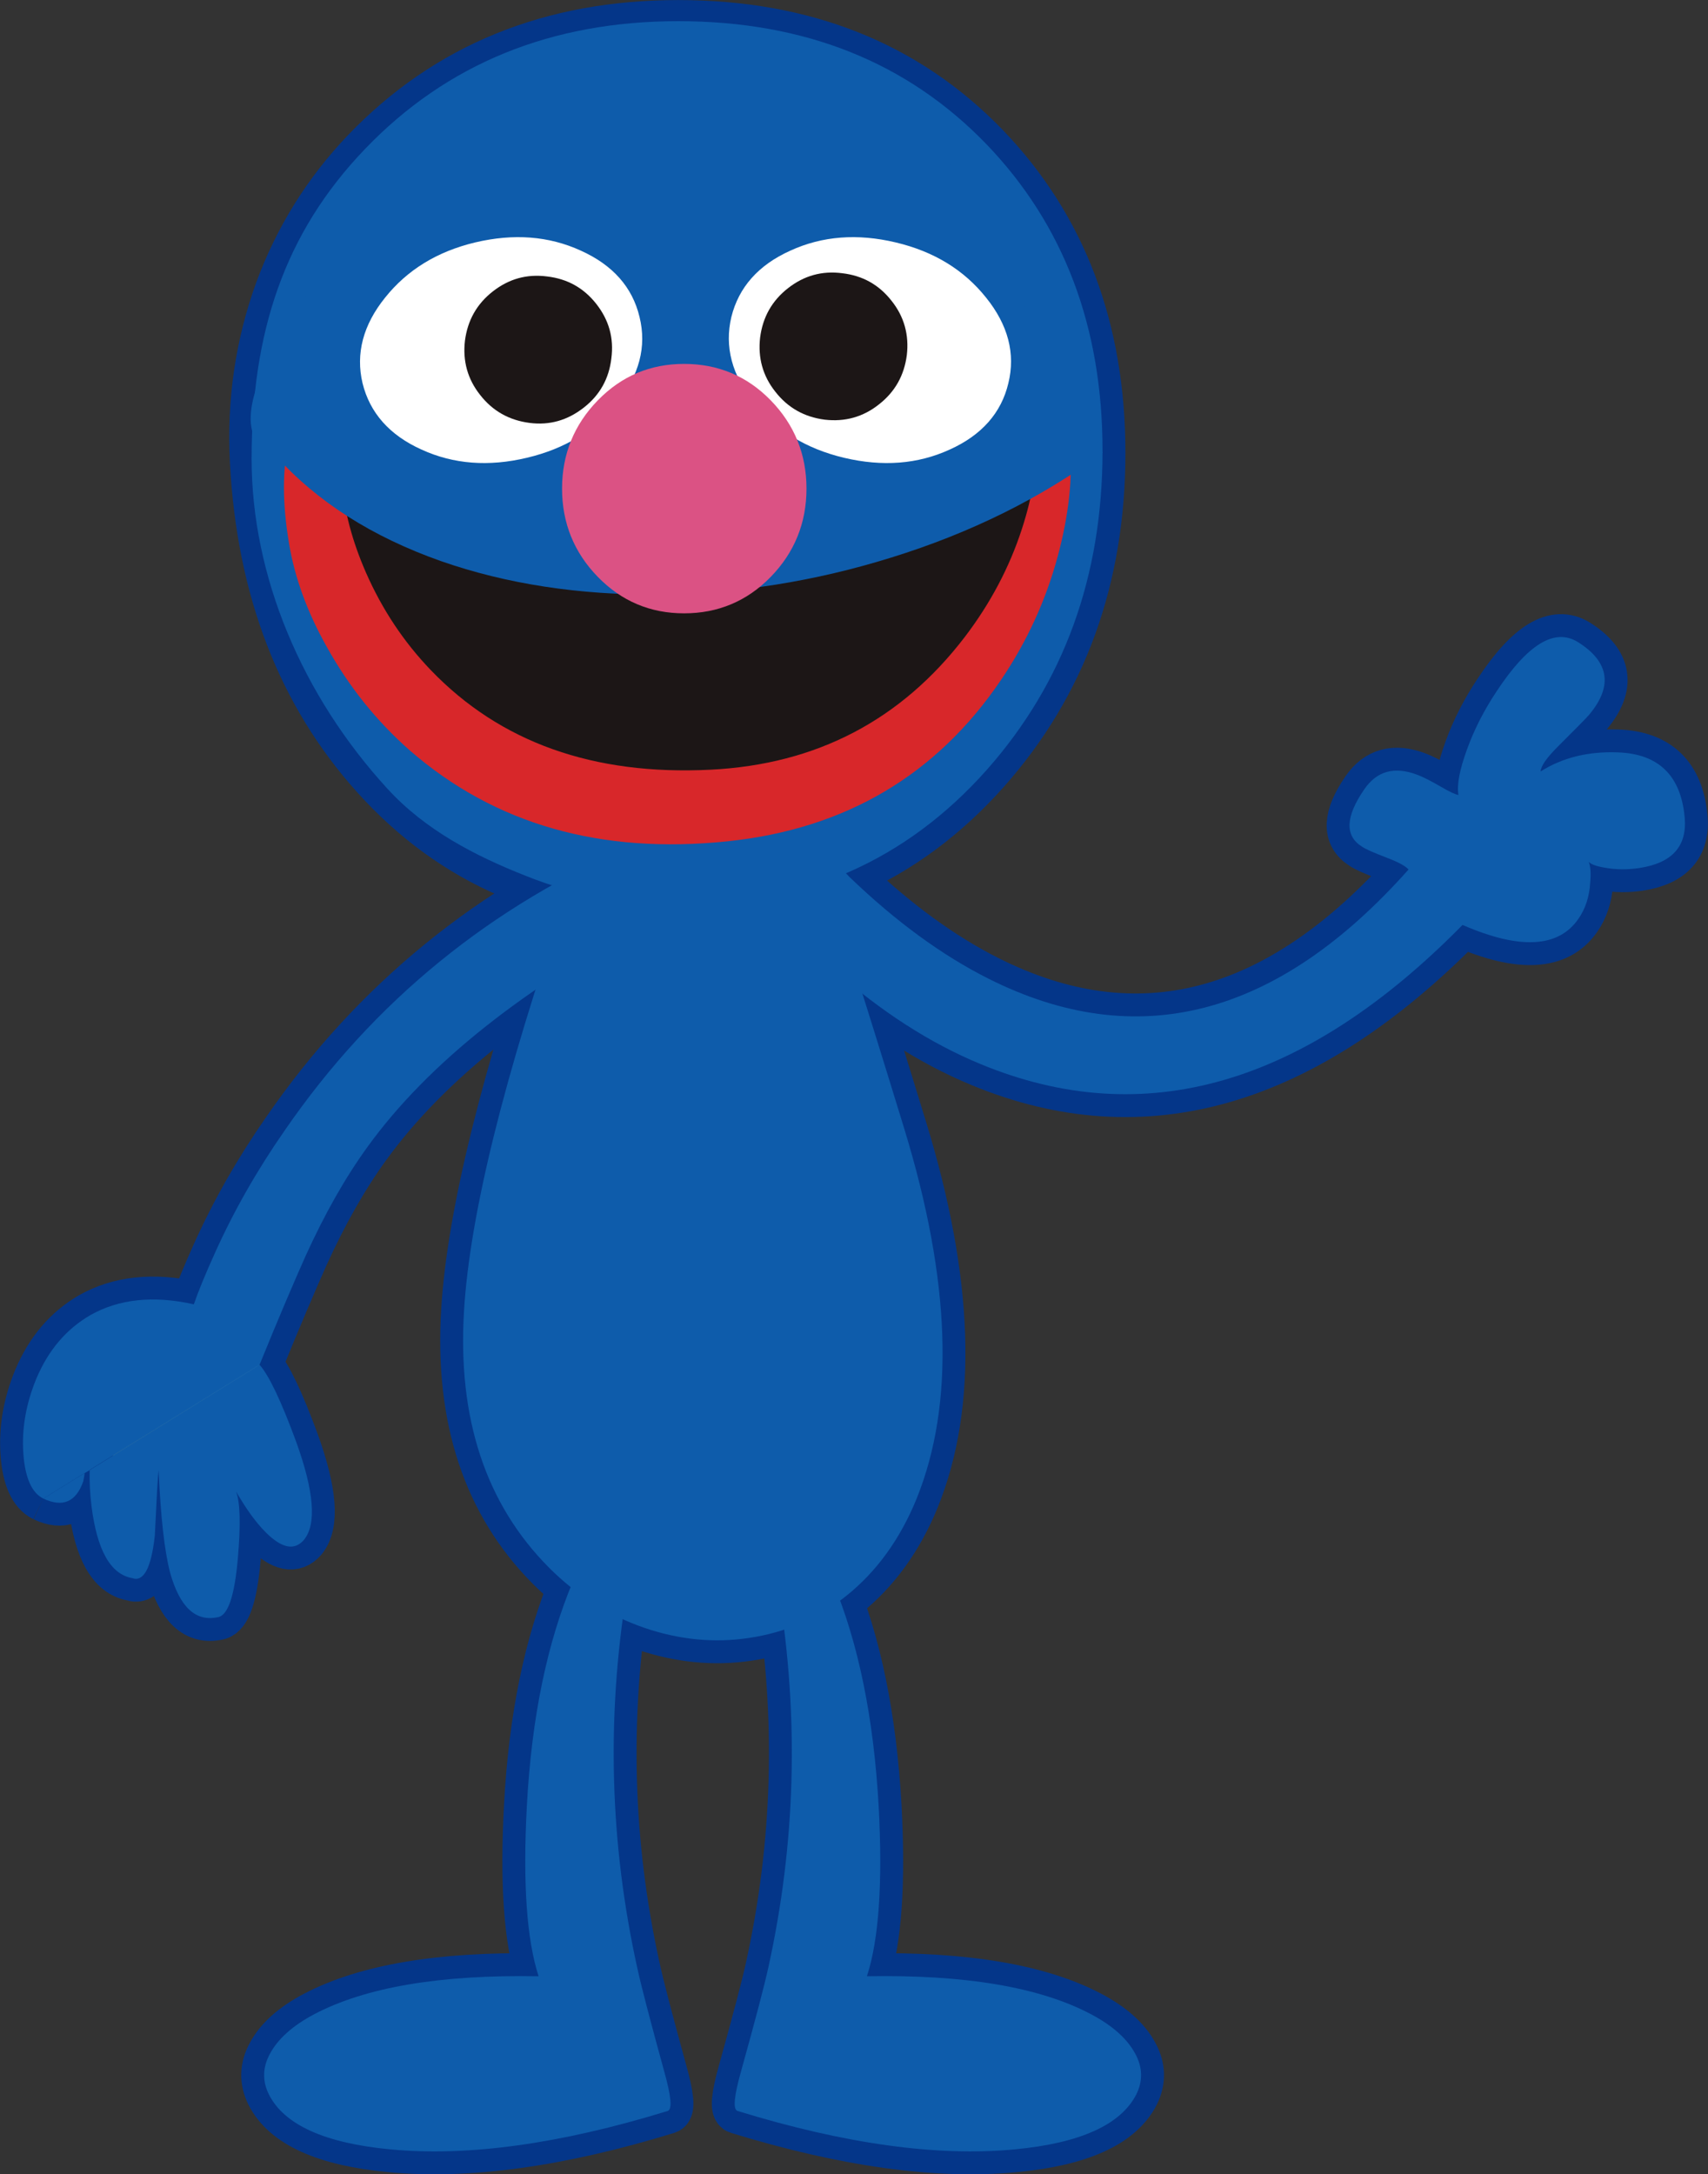 <?xml version="1.0" encoding="UTF-8" standalone="no"?>
<!-- Created with Inkscape (http://www.inkscape.org/) -->

<svg
   xmlns:dc="http://purl.org/dc/elements/1.1/"
   xmlns:cc="http://creativecommons.org/ns#"
   xmlns:rdf="http://www.w3.org/1999/02/22-rdf-syntax-ns#"
   xmlns:svg="http://www.w3.org/2000/svg"
   xmlns="http://www.w3.org/2000/svg"
   xmlns:sodipodi="http://sodipodi.sourceforge.net/DTD/sodipodi-0.dtd"
   xmlns:inkscape="http://www.inkscape.org/namespaces/inkscape"
   width="160.73"
   height="204.606"
   id="svg5696"
   version="1.1"
   inkscape:version="0.48.4 r9939"
   sodipodi:docname="grover6.svg">
  <rect width="100%" height="100%" fill="#333333" stroke="none"/>
  <defs
     id="defs5698">
    <clipPath
       id="SVGID_2_">
      <rect
         height="88.863"
         width="111.498"
         y="518.962"
         x="382.05"
         id="use1087" />
    </clipPath>
    <clipPath
       id="SVGID_4_">
      <rect
         height="41.315"
         width="49.585"
         y="525.194"
         x="389.847"
         id="use1111" />
    </clipPath>
  </defs>
  <sodipodi:namedview
     id="base"
     pagecolor="#ffffff"
     bordercolor="#666666"
     borderopacity="1.0"
     inkscape:pageopacity="0.0"
     inkscape:pageshadow="2"
     inkscape:zoom="0.77472527"
     inkscape:cx="195.6156"
     inkscape:cy="83.118863"
     inkscape:current-layer="layer1"
     inkscape:document-units="px"
     showgrid="false"
     inkscape:window-width="763"
     inkscape:window-height="591"
     inkscape:window-x="592"
     inkscape:window-y="97"
     inkscape:window-maximized="0"
     fit-margin-top="0"
     fit-margin-left="0"
     fit-margin-right="0"
     fit-margin-bottom="0" />
  <g
     id="layer1"
     inkscape:label="Layer 1"
     inkscape:groupmode="layer"
     transform="translate(-122.328,36.38)">
    <g
       transform="translate(-149.007,-307.568)"
       id="g5">
      <path
         inkscape:connector-curvature="0"
         style="fill:#3793d1"
         d="m 330.799,335.916 c -0.083,-0.056 -0.165,-0.056 -0.304,0.027 -0.662,0.36 -0.551,0.36 0.304,-0.027"
         id="path7" />
      <path
         inkscape:connector-curvature="0"
         style="fill:#3793d1"
         d="m 341.402,335.364 c -1.961,-1.52 -4.75,-1.685 -8.422,-0.498 -0.966,0.469 -1.711,0.8 -2.181,1.05 0.359,0.193 0,1.849 -1.022,5.024 -0.801,2.375 -2.512,7.262 -5.163,14.69 -5.854,16.898 -9.057,29.848 -9.609,38.848 -0.635,10.189 2.045,18.253 8.008,24.243 2.596,2.598 5.578,4.476 8.919,5.634 3.286,1.133 6.599,1.464 9.885,0.966 3.396,-0.495 6.462,-1.822 9.141,-3.947 2.87,-2.291 5.08,-5.357 6.626,-9.14 3.616,-8.92 3.229,-20.515 -1.159,-34.846 -3.949,-12.896 -6.987,-22.449 -9.113,-28.635 -2.79,-8.005 -4.75,-12.479 -5.91,-13.389"
         id="path9" />
      <path
         inkscape:connector-curvature="0"
         style="fill:none;stroke:#043689;stroke-width:4.307;stroke-miterlimit:10"
         d="m 330.799,335.916 c -0.083,-0.056 -0.165,-0.056 -0.304,0.027 -0.662,0.36 -0.551,0.36 0.304,-0.027 z m 0,0 c 0.359,0.193 0,1.849 -1.022,5.024 -0.801,2.375 -2.512,7.262 -5.163,14.69 -5.854,16.898 -9.057,29.848 -9.609,38.848 -0.634,10.189 2.043,18.253 8.007,24.243 2.596,2.598 5.577,4.476 8.918,5.634 3.286,1.133 6.6,1.464 9.886,0.966 3.395,-0.495 6.461,-1.822 9.139,-3.947 2.87,-2.291 5.081,-5.357 6.626,-9.14 3.617,-8.92 3.229,-20.515 -1.159,-34.846 -3.95,-12.896 -6.988,-22.449 -9.114,-28.634 -2.789,-8.006 -4.748,-12.48 -5.908,-13.39 -1.961,-1.52 -4.75,-1.685 -8.422,-0.498 -0.963,0.469 -1.709,0.8 -2.179,1.05 z"
         id="path11" />
      <path
         inkscape:connector-curvature="0"
         style="fill:#3793d1"
         d="m 409.383,341.714 c -0.69,1.905 -0.967,3.313 -0.802,4.281 -0.249,-0.029 -0.8,-0.277 -1.602,-0.746 -0.993,-0.58 -1.767,-0.968 -2.291,-1.16 -2.127,-0.8 -3.784,-0.359 -4.972,1.381 -1.766,2.566 -1.848,4.362 -0.22,5.384 0.358,0.249 1.132,0.58 2.347,1.049 1.021,0.386 1.712,0.745 2.043,1.105 -12.342,13.888 -25.542,17.312 -39.54,10.271 -4.335,-2.181 -8.697,-5.356 -13.059,-9.553 -3.563,-3.784 -5.524,-5.771 -5.884,-5.966 l -1.131,9.333 c 0.166,0.028 1.988,1.795 5.496,5.33 4.472,3.949 9.084,6.931 13.833,8.892 15.38,6.378 30.511,2.015 45.366,-13.089 5.385,2.347 9.03,2.154 10.907,-0.58 0.635,-0.911 1.022,-2.043 1.104,-3.368 0.083,-0.939 0.028,-1.603 -0.137,-1.99 0.192,0.222 0.689,0.415 1.519,0.553 1.076,0.193 2.152,0.193 3.258,0.027 3.093,-0.469 4.5,-2.07 4.251,-4.776 -0.358,-3.921 -2.457,-5.964 -6.267,-6.103 -2.817,-0.11 -5.247,0.498 -7.29,1.796 0.027,-0.524 0.579,-1.298 1.657,-2.375 1.685,-1.685 2.678,-2.678 2.927,-2.983 2.235,-2.677 1.877,-4.97 -1.077,-6.82 -2.183,-1.352 -4.721,0.194 -7.648,4.639 -1.159,1.74 -2.098,3.563 -2.788,5.468"
         id="path13" />
      <path
         inkscape:connector-curvature="0"
         style="fill:none;stroke:#043689;stroke-width:4.307;stroke-miterlimit:10"
         d="m 420.842,352.289 c 0.193,0.221 0.689,0.415 1.519,0.553 1.077,0.193 2.153,0.193 3.258,0.028 3.094,-0.469 4.501,-2.071 4.252,-4.776 -0.358,-3.921 -2.457,-5.965 -6.267,-6.104 -2.817,-0.11 -5.247,0.498 -7.29,1.796 0.028,-0.525 0.579,-1.298 1.657,-2.375 1.685,-1.685 2.677,-2.678 2.927,-2.982 2.236,-2.678 1.878,-4.97 -1.077,-6.821 -2.183,-1.352 -4.722,0.194 -7.648,4.639 -1.161,1.74 -2.1,3.563 -2.788,5.468 -0.691,1.904 -0.967,3.312 -0.803,4.28 -0.248,-0.028 -0.799,-0.276 -1.601,-0.747 -0.994,-0.579 -1.768,-0.966 -2.292,-1.16 -2.127,-0.799 -3.783,-0.358 -4.971,1.381 -1.766,2.567 -1.848,4.363 -0.221,5.386 0.359,0.248 1.133,0.579 2.347,1.048 1.022,0.386 1.712,0.745 2.044,1.104 -12.342,13.889 -25.542,17.312 -39.541,10.271 -4.335,-2.181 -8.697,-5.356 -13.06,-9.554 -3.562,-3.783 -5.523,-5.771 -5.883,-5.964 m 75.356,4.364 c 0.026,0.056 0.056,0.11 0.082,0.165 m -76.568,4.804 c 0.166,0.028 1.988,1.794 5.495,5.329 4.473,3.95 9.084,6.931 13.833,8.892 15.38,6.378 30.51,2.015 45.366,-13.088 5.385,2.346 9.029,2.154 10.906,-0.58 0.636,-0.912 1.022,-2.045 1.105,-3.369 0.082,-0.938 0.027,-1.602 -0.139,-1.989"
         id="path15" />
      <path
         inkscape:connector-curvature="0"
         style="fill:#3793d1"
         d="m 325.277,419.937 c -2.457,5.827 -3.921,12.896 -4.363,21.206 -0.386,7.181 -0.027,12.51 1.105,16.015 -9.25,-0.165 -16.264,1.023 -21.096,3.562 -2.044,1.079 -3.423,2.322 -4.169,3.703 -0.717,1.296 -0.746,2.595 -0.109,3.865 1.435,2.842 5.245,4.583 11.458,5.162 7.235,0.689 15.932,-0.497 26.066,-3.617 0.442,-0.139 0.331,-1.38 -0.331,-3.727 -1.326,-4.832 -2.181,-8.092 -2.541,-9.774 -2.568,-11.653 -2.899,-23.415 -0.994,-35.315 l -5.026,-1.08 z"
         id="path17" />
      <path
         inkscape:connector-curvature="0"
         style="fill:none;stroke:#043689;stroke-width:4.307;stroke-miterlimit:10"
         d="m 330.302,421.016 c -1.904,11.9 -1.574,23.662 0.994,35.315 0.36,1.683 1.215,4.942 2.542,9.774 0.662,2.347 0.772,3.588 0.331,3.727 -10.134,3.12 -18.832,4.307 -26.067,3.617 -6.212,-0.579 -10.021,-2.32 -11.458,-5.162 -0.636,-1.271 -0.607,-2.569 0.11,-3.865 0.746,-1.381 2.126,-2.624 4.17,-3.703 4.832,-2.538 11.845,-3.729 21.096,-3.562 -1.132,-3.505 -1.492,-8.834 -1.105,-16.015 0.441,-8.311 1.905,-15.379 4.362,-21.206"
         id="path19" />
      <path
         inkscape:connector-curvature="0"
         style="fill:#3793d1"
         d="m 354.021,441.143 c -0.471,-8.311 -1.905,-15.379 -4.363,-21.206 l -5.025,1.079 c 1.905,11.9 1.574,23.662 -0.994,35.315 -0.359,1.656 -1.216,4.914 -2.569,9.774 -0.662,2.347 -0.773,3.588 -0.331,3.727 10.134,3.12 18.832,4.307 26.065,3.617 6.184,-0.579 9.997,-2.32 11.458,-5.164 0.636,-1.271 0.608,-2.567 -0.109,-3.863 -0.747,-1.381 -2.127,-2.624 -4.17,-3.703 -4.806,-2.538 -11.817,-3.727 -21.068,-3.562 1.134,-3.476 1.493,-8.807 1.106,-16.014"
         id="path21" />
      <path
         inkscape:connector-curvature="0"
         style="fill:none;stroke:#043689;stroke-width:4.307;stroke-miterlimit:10"
         d="m 344.633,421.016 c 1.905,11.9 1.574,23.662 -0.995,35.315 -0.358,1.656 -1.214,4.914 -2.567,9.774 -0.662,2.347 -0.773,3.588 -0.332,3.727 10.134,3.12 18.832,4.307 26.066,3.617 6.186,-0.579 9.996,-2.32 11.458,-5.162 0.636,-1.271 0.607,-2.569 -0.109,-3.865 -0.747,-1.381 -2.127,-2.624 -4.17,-3.703 -4.805,-2.538 -11.817,-3.729 -21.068,-3.562 1.132,-3.477 1.49,-8.808 1.105,-16.015 -0.471,-8.311 -1.906,-15.379 -4.363,-21.206"
         id="path23" />
      <path
         inkscape:connector-curvature="0"
         style="fill:#3793d1"
         d="m 333.175,357.452 c 0.772,-0.414 0.772,-1.712 0.027,-3.92 -0.745,-2.237 -1.381,-3.231 -1.932,-2.982 -13.724,5.853 -24.768,14.855 -33.135,27.004 -2.595,3.728 -4.803,7.593 -6.599,11.596 -0.883,1.961 -1.546,3.562 -1.96,4.778 -3.811,-0.857 -7.069,-0.498 -9.747,1.021 -2.237,1.296 -3.948,3.284 -5.082,5.991 -0.966,2.347 -1.38,4.693 -1.214,7.04 0.166,2.294 0.801,3.7 1.878,4.225 l 20.35,-12.592 c 1.85,-4.555 3.312,-7.95 4.334,-10.243 1.795,-3.948 3.728,-7.372 5.854,-10.299 5.66,-7.813 14.745,-15.019 27.226,-21.619"
         id="path25" />
      <path
         inkscape:connector-curvature="0"
         style="fill:#3793d1"
         d="m 285.903,415.687 c 0.166,-3.452 0.276,-5.523 0.359,-6.157 0.192,4.416 0.552,7.618 1.077,9.635 0.911,3.258 2.401,4.667 4.528,4.198 0.939,-0.193 1.546,-2.043 1.85,-5.521 0.276,-3.176 0.222,-5.274 -0.165,-6.296 0.911,1.572 1.823,2.871 2.789,3.837 1.519,1.52 2.706,1.739 3.589,0.718 1.215,-1.464 0.967,-4.555 -0.718,-9.223 -1.408,-3.838 -2.567,-6.266 -3.45,-7.263 l -15.988,9.915 c -0.026,1.103 0.028,2.208 0.166,3.341 0.524,4.196 1.794,6.461 3.837,6.818 1.076,0.386 1.795,-0.939 2.126,-4.002"
         id="path27" />
      <path
         inkscape:connector-curvature="0"
         style="fill:#3793d1"
         d="m 279.772,409.529 c 0,-0.388 0,-0.773 0.028,-1.16 0.027,-0.691 0.083,-1.242 0.166,-1.658 -0.194,0.691 -0.415,1.742 -0.664,3.093 l 0.47,-0.275 z"
         id="path29" />
      <path
         inkscape:connector-curvature="0"
         style="fill:#3793d1"
         d="m 279.303,409.804 -3.893,2.402 c 1.823,0.856 3.064,0.332 3.755,-1.601 0.056,-0.277 0.111,-0.552 0.138,-0.801"
         id="path31" />
      <path
         inkscape:connector-curvature="0"
         style="fill:none;stroke:#043689;stroke-width:4.307;stroke-miterlimit:10"
         d="m 295.761,399.614 c 1.85,-4.555 3.312,-7.95 4.334,-10.243 1.795,-3.948 3.728,-7.372 5.854,-10.299 5.661,-7.814 14.746,-15.021 27.227,-21.62 0.772,-0.413 0.772,-1.712 0.027,-3.92 -0.745,-2.237 -1.381,-3.231 -1.932,-2.982 -13.724,5.854 -24.768,14.855 -33.135,27.004 -2.595,3.728 -4.803,7.593 -6.599,11.596 -0.883,1.961 -1.546,3.562 -1.96,4.778 -3.811,-0.857 -7.069,-0.498 -9.747,1.021 -2.237,1.296 -3.948,3.284 -5.082,5.991 -0.966,2.347 -1.38,4.693 -1.214,7.04 0.166,2.294 0.801,3.7 1.878,4.225 m 4.554,-5.494 c -0.082,0.416 -0.138,0.967 -0.167,1.658 -0.083,1.519 -0.054,3.009 0.138,4.501 0.525,4.196 1.794,6.461 3.838,6.818 1.077,0.387 1.795,-0.938 2.126,-4.002 0.167,-3.452 0.276,-5.523 0.36,-6.157 0.192,4.418 0.552,7.618 1.076,9.635 0.911,3.258 2.401,4.667 4.529,4.198 0.939,-0.193 1.546,-2.043 1.85,-5.521 0.276,-3.176 0.221,-5.274 -0.166,-6.296 0.911,1.572 1.823,2.871 2.789,3.837 1.519,1.52 2.706,1.739 3.589,0.718 1.214,-1.464 0.967,-4.555 -0.718,-9.223 -1.408,-3.838 -2.566,-6.266 -3.45,-7.263 m -15.517,6.27 c -0.111,0.139 -0.194,0.413 -0.277,0.827 m -4.555,5.495 c 1.822,0.856 3.065,0.332 3.754,-1.601 0.306,-1.741 0.553,-3.038 0.802,-3.895"
         id="path33" />
      <path
         inkscape:connector-curvature="0"
         style="fill:#3793d1"
         d="m 364.182,284.944 c -7.454,-7.731 -17.119,-11.597 -29.02,-11.597 -11.983,0 -21.813,4.004 -29.517,12.039 -3.617,3.782 -6.351,8.173 -8.173,13.116 -1.85,5.107 -2.65,10.492 -2.348,16.153 0.636,12.01 4.446,21.896 11.432,29.656 7.372,8.199 16.925,12.286 28.605,12.286 11.763,0 21.427,-4.252 29.02,-12.785 7.262,-8.171 10.906,-18.168 10.906,-30.014 0.001,-11.679 -3.643,-21.289 -10.905,-28.854"
         id="path35" />
      <path
         inkscape:connector-curvature="0"
         style="fill:none;stroke:#043689;stroke-width:4.307;stroke-miterlimit:10"
         d="m 335.162,273.347 c -11.983,0 -21.813,4.004 -29.518,12.04 -3.617,3.782 -6.35,8.172 -8.172,13.115 -1.851,5.108 -2.65,10.493 -2.348,16.153 0.636,12.011 4.446,21.896 11.432,29.656 7.372,8.2 16.925,12.287 28.605,12.287 11.763,0 21.428,-4.252 29.02,-12.785 7.262,-8.173 10.907,-18.168 10.907,-30.014 0,-11.679 -3.645,-21.289 -10.907,-28.854 -7.453,-7.732 -17.118,-11.598 -29.019,-11.598 z"
         id="path37" />
      <path
         inkscape:connector-curvature="0"
         style="fill:#0e5cab"
         d="m 330.799,335.916 c -0.083,-0.056 -0.165,-0.056 -0.304,0.027 -0.662,0.36 -0.551,0.36 0.304,-0.027"
         id="path39" />
      <path
         inkscape:connector-curvature="0"
         style="fill:#0e5cab"
         d="m 341.402,335.364 c -1.961,-1.52 -4.75,-1.685 -8.422,-0.498 -0.966,0.469 -1.711,0.8 -2.181,1.05 0.359,0.193 0,1.849 -1.022,5.024 -0.801,2.375 -2.512,7.262 -5.163,14.69 -5.854,16.898 -9.057,29.848 -9.609,38.848 -0.635,10.189 2.045,18.253 8.008,24.243 2.596,2.598 5.578,4.476 8.919,5.634 3.286,1.133 6.599,1.464 9.885,0.966 3.396,-0.495 6.462,-1.822 9.141,-3.947 2.87,-2.291 5.08,-5.357 6.626,-9.14 3.616,-8.92 3.229,-20.515 -1.159,-34.846 -3.949,-12.896 -6.987,-22.449 -9.113,-28.635 -2.79,-8.005 -4.75,-12.479 -5.91,-13.389"
         id="path41" />
      <path
         inkscape:connector-curvature="0"
         style="fill:#0e5cab"
         d="m 409.383,341.714 c -0.69,1.905 -0.967,3.313 -0.802,4.281 -0.249,-0.029 -0.8,-0.277 -1.602,-0.746 -0.993,-0.58 -1.767,-0.968 -2.291,-1.16 -2.127,-0.8 -3.784,-0.359 -4.972,1.381 -1.766,2.566 -1.848,4.362 -0.22,5.384 0.358,0.249 1.132,0.58 2.347,1.049 1.021,0.386 1.712,0.745 2.043,1.105 -12.342,13.888 -25.542,17.312 -39.54,10.271 -4.335,-2.181 -8.697,-5.356 -13.059,-9.553 -3.563,-3.784 -5.524,-5.771 -5.884,-5.966 l -1.131,9.333 c 0.166,0.028 1.988,1.795 5.496,5.33 4.472,3.949 9.084,6.931 13.833,8.892 15.38,6.378 30.511,2.015 45.366,-13.089 5.385,2.347 9.03,2.154 10.907,-0.58 0.635,-0.911 1.022,-2.043 1.104,-3.368 0.083,-0.939 0.028,-1.603 -0.137,-1.99 0.192,0.222 0.689,0.415 1.519,0.553 1.076,0.193 2.152,0.193 3.258,0.027 3.093,-0.469 4.5,-2.07 4.251,-4.776 -0.358,-3.921 -2.457,-5.964 -6.267,-6.103 -2.817,-0.11 -5.247,0.498 -7.29,1.796 0.027,-0.524 0.579,-1.298 1.657,-2.375 1.685,-1.685 2.678,-2.678 2.927,-2.983 2.235,-2.677 1.877,-4.97 -1.077,-6.82 -2.183,-1.352 -4.721,0.194 -7.648,4.639 -1.159,1.74 -2.098,3.563 -2.788,5.468"
         id="path43" />
      <path
         inkscape:connector-curvature="0"
         style="fill:#0e5cab"
         d="m 325.277,419.937 c -2.457,5.827 -3.921,12.896 -4.363,21.206 -0.386,7.181 -0.027,12.51 1.105,16.015 -9.25,-0.165 -16.264,1.023 -21.096,3.562 -2.044,1.079 -3.423,2.322 -4.169,3.703 -0.717,1.296 -0.746,2.595 -0.109,3.865 1.435,2.842 5.245,4.583 11.458,5.162 7.235,0.689 15.932,-0.497 26.066,-3.617 0.442,-0.139 0.331,-1.38 -0.331,-3.727 -1.326,-4.832 -2.181,-8.092 -2.541,-9.774 -2.568,-11.653 -2.899,-23.415 -0.994,-35.315 l -5.026,-1.08 z"
         id="path45" />
      <path
         inkscape:connector-curvature="0"
         style="fill:#0e5cab"
         d="m 354.021,441.143 c -0.471,-8.311 -1.905,-15.379 -4.363,-21.206 l -5.025,1.079 c 1.905,11.9 1.574,23.662 -0.994,35.315 -0.359,1.656 -1.216,4.914 -2.569,9.774 -0.662,2.347 -0.773,3.588 -0.331,3.727 10.134,3.12 18.832,4.307 26.065,3.617 6.184,-0.579 9.997,-2.32 11.458,-5.164 0.636,-1.271 0.608,-2.567 -0.109,-3.863 -0.747,-1.381 -2.127,-2.624 -4.17,-3.703 -4.806,-2.538 -11.817,-3.727 -21.068,-3.562 1.134,-3.476 1.493,-8.807 1.106,-16.014"
         id="path47" />
      <path
         inkscape:connector-curvature="0"
         style="fill:#0e5cab"
         d="m 333.175,357.452 c 0.772,-0.414 0.772,-1.712 0.027,-3.92 -0.745,-2.237 -1.381,-3.231 -1.932,-2.982 -13.724,5.853 -24.768,14.855 -33.135,27.004 -2.595,3.728 -4.803,7.593 -6.599,11.596 -0.883,1.961 -1.546,3.562 -1.96,4.778 -3.811,-0.857 -7.069,-0.498 -9.747,1.021 -2.237,1.296 -3.948,3.284 -5.082,5.991 -0.966,2.347 -1.38,4.693 -1.214,7.04 0.166,2.294 0.801,3.7 1.878,4.225 l 20.35,-12.592 c 1.85,-4.555 3.312,-7.95 4.334,-10.243 1.795,-3.948 3.728,-7.372 5.854,-10.299 5.66,-7.813 14.745,-15.019 27.226,-21.619"
         id="path49" />
      <path
         inkscape:connector-curvature="0"
         style="fill:#0e5cab"
         d="m 285.903,415.687 c 0.166,-3.452 0.276,-5.523 0.359,-6.157 0.192,4.416 0.552,7.618 1.077,9.635 0.911,3.258 2.401,4.667 4.528,4.198 0.939,-0.193 1.546,-2.043 1.85,-5.521 0.276,-3.176 0.222,-5.274 -0.165,-6.296 0.911,1.572 1.823,2.871 2.789,3.837 1.519,1.52 2.706,1.739 3.589,0.718 1.215,-1.464 0.967,-4.555 -0.718,-9.223 -1.408,-3.838 -2.567,-6.266 -3.45,-7.263 l -15.988,9.915 c -0.026,1.103 0.028,2.208 0.166,3.341 0.524,4.196 1.794,6.461 3.837,6.818 1.076,0.386 1.795,-0.939 2.126,-4.002"
         id="path51" />
      <path
         inkscape:connector-curvature="0"
         style="fill:#0e5cab"
         d="m 279.772,409.529 c 0,-0.388 0,-0.773 0.028,-1.16 0.027,-0.691 0.083,-1.242 0.166,-1.658 -0.194,0.691 -0.415,1.742 -0.664,3.093 l 0.47,-0.275 z"
         id="path53" />
      <path
         inkscape:connector-curvature="0"
         style="fill:#0e5cab"
         d="m 279.303,409.804 -3.893,2.402 c 1.823,0.856 3.064,0.332 3.755,-1.601 0.056,-0.277 0.111,-0.552 0.138,-0.801"
         id="path55" />
      <path
         inkscape:connector-curvature="0"
         style="fill:#0e5cab"
         d="m 364.182,284.778 c -7.454,-7.732 -17.119,-11.597 -29.02,-11.597 -11.956,0 -21.786,4.003 -29.49,12.039 -7.593,7.924 -10.659,17.241 -10.659,29.142 0,10.996 4.712,22.253 12.813,31.08 3.528,3.844 8.172,6.268 13.003,8.172 4.724,1.879 9.5,2.818 14.332,2.818 11.763,0 21.427,-4.252 29.02,-12.784 7.262,-8.201 10.906,-18.197 10.906,-30.043 0.001,-11.651 -3.643,-21.261 -10.905,-28.827"
         id="path57" />
      <path
         inkscape:connector-curvature="0"
         style="fill:#d8272a"
         d="m 348.306,303.886 c -5.633,-0.194 -10.3,-0.525 -13.971,-1.049 -16.043,-2.238 -26.73,-1.105 -32.058,3.423 -3.755,3.176 -4.999,8.506 -3.755,15.988 0.524,3.23 1.711,6.517 3.561,9.802 2.071,3.729 4.667,6.986 7.841,9.775 7.981,6.93 17.92,9.774 29.877,8.531 11.073,-1.159 19.66,-6.213 25.734,-15.186 2.43,-3.59 4.225,-7.483 5.357,-11.708 1.02,-3.811 1.407,-7.318 1.131,-10.52 -0.249,-2.817 -1.437,-4.888 -3.59,-6.242 -1.793,-1.131 -4.583,-1.904 -8.337,-2.291 -1.63,-0.137 -5.551,-0.329 -11.79,-0.523"
         id="path59" />
      <path
         inkscape:connector-curvature="0"
         style="fill:#1c1616"
         d="m 346.042,305.018 c -5.523,0.358 -9.691,0.608 -12.536,0.745 -8.56,0.443 -14.772,1.077 -18.61,1.905 -7.98,1.74 -11.763,4.723 -11.404,8.892 0.249,2.734 0.994,5.576 2.292,8.532 1.519,3.451 3.535,6.488 6.076,9.139 6.543,6.82 15.324,9.941 26.341,9.388 9.968,-0.497 17.947,-4.666 23.938,-12.508 2.375,-3.121 4.171,-6.489 5.357,-10.133 1.077,-3.314 1.519,-6.267 1.298,-8.891 -0.36,-4.252 -4.225,-6.627 -11.598,-7.151 -2.733,-0.194 -6.461,-0.167 -11.154,0.082"
         id="path61" />
      <path
         inkscape:connector-curvature="0"
         style="fill:#0e5cab"
         d="m 303.299,294.746 c -1.934,2.458 -3.562,4.778 -4.889,6.931 -4.224,6.93 -4.61,11.045 -1.159,12.37 3.892,4.335 9.084,7.649 15.571,9.94 6.159,2.154 13.007,3.203 20.49,3.148 7.427,-0.083 14.717,-1.243 21.896,-3.48 7.482,-2.319 14.109,-5.605 19.879,-9.858 l -14.826,-27.997 -54.45,5.909 -2.512,3.037 z"
         id="path63" />
      <path
         inkscape:connector-curvature="0"
         style="fill:#ffffff"
         d="m 329.419,309.077 c 2.07,-2.568 2.789,-5.273 2.098,-8.063 -0.663,-2.789 -2.513,-4.888 -5.522,-6.24 -3.01,-1.38 -6.323,-1.629 -9.94,-0.774 -3.589,0.857 -6.405,2.597 -8.477,5.191 -2.071,2.568 -2.788,5.275 -2.125,8.063 0.689,2.789 2.541,4.887 5.55,6.24 3.01,1.38 6.323,1.628 9.912,0.772 3.616,-0.853 6.433,-2.593 8.504,-5.189"
         id="path65" />
      <path
         inkscape:connector-curvature="0"
         style="fill:#ffffff"
         d="m 345.71,294.774 c -3.01,1.353 -4.86,3.451 -5.55,6.24 -0.664,2.789 0.054,5.495 2.126,8.063 2.071,2.594 4.886,4.335 8.476,5.189 3.618,0.856 6.931,0.608 9.941,-0.771 3.009,-1.354 4.86,-3.452 5.522,-6.242 0.689,-2.788 -0.028,-5.495 -2.099,-8.063 -2.071,-2.594 -4.886,-4.334 -8.504,-5.19 -3.588,-0.855 -6.901,-0.607 -9.912,0.774"
         id="path67" />
      <path
         inkscape:connector-curvature="0"
         style="fill:#1c1616"
         d="m 328.867,304.907 c 0.248,-1.905 -0.222,-3.589 -1.408,-5.108 -1.188,-1.518 -2.733,-2.375 -4.64,-2.596 -1.905,-0.248 -3.589,0.221 -5.108,1.409 -1.519,1.187 -2.375,2.732 -2.623,4.639 -0.221,1.905 0.248,3.617 1.435,5.108 1.188,1.519 2.735,2.375 4.639,2.624 1.905,0.247 3.589,-0.249 5.108,-1.436 1.52,-1.188 2.375,-2.735 2.597,-4.64"
         id="path69" />
      <path
         inkscape:connector-curvature="0"
         style="fill:#1c1616"
         d="m 345.488,298.308 c -1.518,1.188 -2.375,2.734 -2.622,4.639 -0.221,1.905 0.248,3.618 1.435,5.108 1.187,1.52 2.734,2.375 4.639,2.624 1.906,0.221 3.617,-0.249 5.108,-1.437 1.519,-1.187 2.375,-2.733 2.623,-4.638 0.222,-1.905 -0.248,-3.618 -1.436,-5.108 -1.187,-1.52 -2.733,-2.375 -4.639,-2.597 -1.904,-0.248 -3.589,0.222 -5.108,1.409"
         id="path71" />
      <path
         inkscape:connector-curvature="0"
         style="fill:#db5284"
         d="m 343.859,308.856 c -2.235,-2.292 -4.97,-3.424 -8.146,-3.424 -3.174,0 -5.881,1.132 -8.116,3.424 -2.237,2.292 -3.37,5.081 -3.37,8.311 0,3.231 1.133,6.021 3.37,8.312 2.235,2.292 4.942,3.425 8.116,3.425 3.176,0 5.911,-1.133 8.146,-3.425 2.237,-2.291 3.37,-5.081 3.37,-8.312 0,-3.23 -1.133,-6.019 -3.37,-8.311"
         id="path73" />
    </g>
  </g>
</svg>
